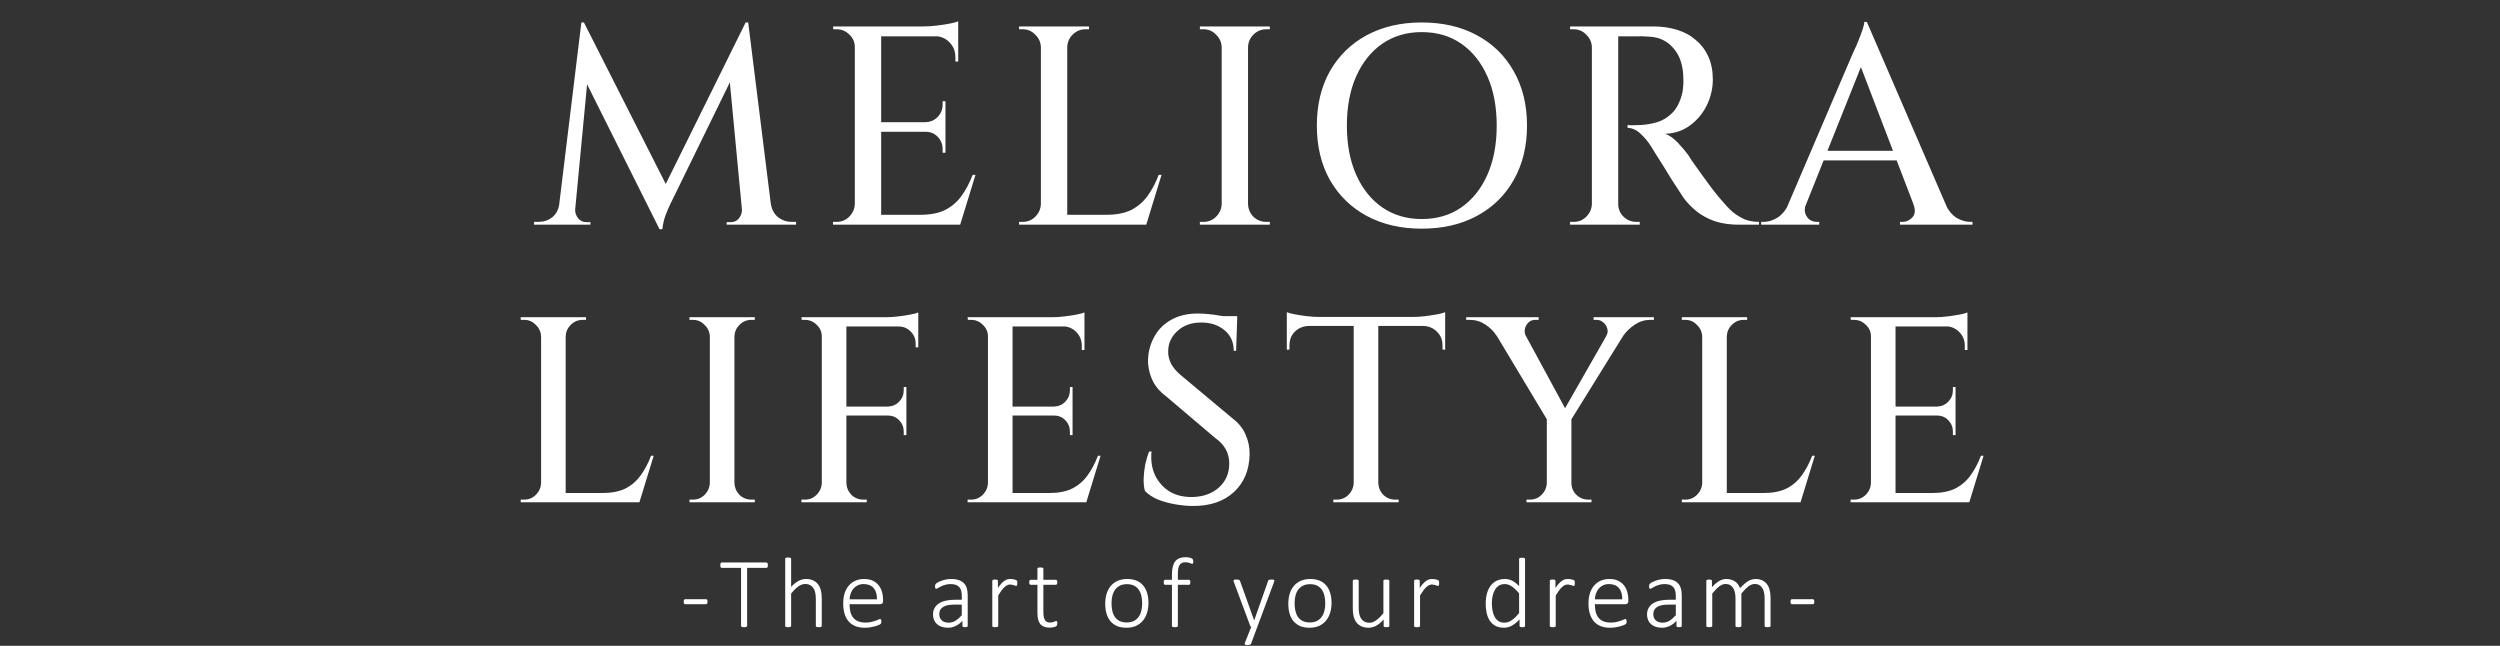 <svg width="1324" height="342" viewBox="0 0 1324 342" fill="none" xmlns="http://www.w3.org/2000/svg">
<rect x="0" y="0" width="1324" height="342" fill="#333333" stroke="none"/>
<path d="M394.894 11.9L396.094 24.05L356.194 105.65C356.194 105.65 355.744 106.55 354.844 108.35C354.044 110.05 353.194 112.1 352.294 114.5C351.494 116.9 350.994 119.2 350.794 121.4H349.294L345.994 110.75L394.894 11.9ZM299.494 108.05V119H282.844V117.5C282.944 117.5 283.344 117.5 284.044 117.5C284.844 117.5 285.244 117.5 285.244 117.5C287.944 117.5 290.344 116.7 292.444 115.1C294.544 113.4 295.794 111.05 296.194 108.05H299.494ZM304.594 110.45C304.594 110.55 304.594 110.65 304.594 110.75C304.594 110.85 304.594 111 304.594 111.2C304.594 112.8 305.144 114.3 306.244 115.7C307.444 117 308.844 117.65 310.444 117.65H312.694V119H303.544V110.45H304.594ZM307.894 11.9H309.244L312.994 22.85L303.844 119H294.844L307.894 11.9ZM309.244 11.9L354.394 101L349.294 121.4L306.094 35L309.244 11.9ZM396.244 11.9L409.594 119H393.694L385.744 35.45L394.894 11.9H396.244ZM405.094 108.05H408.244C408.744 111.05 410.044 113.4 412.144 115.1C414.244 116.7 416.594 117.5 419.194 117.5C419.194 117.5 419.594 117.5 420.394 117.5C421.194 117.5 421.594 117.5 421.594 117.5V119H405.094V108.05ZM392.944 110.45H393.994V119H384.844V117.65H387.094C388.794 117.65 390.194 117 391.294 115.7C392.394 114.3 392.944 112.8 392.944 111.2C392.944 111 392.944 110.85 392.944 110.75C392.944 110.65 392.944 110.55 392.944 110.45ZM466.665 14V119H452.715V14H466.665ZM506.865 113.75L508.065 119H466.215V113.75H506.865ZM500.715 64.7V69.8H466.215V64.7H500.715ZM507.465 14V19.25H466.215V14H507.465ZM516.615 92.6L508.515 119H482.115L487.515 113.75C492.715 113.75 497.065 112.9 500.565 111.2C504.065 109.4 506.965 106.9 509.265 103.7C511.565 100.5 513.515 96.8 515.115 92.6H516.615ZM500.715 69.5V80.9H499.215V78.95C499.215 76.45 498.365 74.3 496.665 72.5C494.965 70.7 492.815 69.8 490.215 69.8V69.5H500.715ZM500.715 53.6V65H490.215V64.7C492.815 64.6 494.965 63.65 496.665 61.85C498.365 60.05 499.215 57.9 499.215 55.4V53.6H500.715ZM507.465 18.8V32.6H505.965V30.2C505.965 27.1 504.915 24.5 502.815 22.4C500.815 20.3 498.215 19.2 495.015 19.1V18.8H507.465ZM507.465 11.3V15.65L489.165 14C491.365 14 493.665 13.85 496.065 13.55C498.565 13.25 500.865 12.9 502.965 12.5C505.065 12.1 506.565 11.7 507.465 11.3ZM453.165 108.05V119H441.165V117.5C441.165 117.5 441.465 117.5 442.065 117.5C442.765 117.5 443.115 117.5 443.115 117.5C445.715 117.5 447.915 116.6 449.715 114.8C451.615 112.9 452.615 110.65 452.715 108.05H453.165ZM453.165 24.95H452.715C452.715 22.35 451.765 20.15 449.865 18.35C447.965 16.45 445.715 15.5 443.115 15.5C443.115 15.5 442.815 15.5 442.215 15.5C441.615 15.5 441.315 15.5 441.315 15.5L441.165 14H453.165V24.95ZM565.203 14V119H551.253V14H565.203ZM605.403 113.75L606.603 119H564.753V113.75H605.403ZM615.153 92.6L607.053 119H580.653L586.053 113.75C591.253 113.75 595.603 112.9 599.103 111.2C602.603 109.4 605.503 106.9 607.803 103.7C610.103 100.5 612.053 96.8 613.653 92.6H615.153ZM551.703 108.05V119H539.703V117.5C539.703 117.5 540.003 117.5 540.603 117.5C541.303 117.5 541.653 117.5 541.653 117.5C544.253 117.5 546.453 116.6 548.253 114.8C550.153 112.9 551.153 110.65 551.253 108.05H551.703ZM551.703 24.95H551.253C551.153 22.35 550.153 20.15 548.253 18.35C546.453 16.45 544.253 15.5 541.653 15.5C541.653 15.5 541.303 15.5 540.603 15.5C540.003 15.5 539.703 15.5 539.703 15.5V14H551.703V24.95ZM564.753 24.95V14H576.753V15.5C576.653 15.5 576.303 15.5 575.703 15.5C575.103 15.5 574.803 15.5 574.803 15.5C572.203 15.5 569.953 16.45 568.053 18.35C566.253 20.15 565.303 22.35 565.203 24.95H564.753ZM660.956 14V119H647.006V14H660.956ZM647.456 108.05V119H635.456V117.5C635.456 117.5 635.756 117.5 636.356 117.5C637.056 117.5 637.406 117.5 637.406 117.5C640.006 117.5 642.206 116.6 644.006 114.8C645.906 112.9 646.906 110.65 647.006 108.05H647.456ZM647.456 24.95H647.006C646.906 22.35 645.906 20.15 644.006 18.35C642.206 16.45 640.006 15.5 637.406 15.5C637.406 15.5 637.056 15.5 636.356 15.5C635.756 15.5 635.456 15.5 635.456 15.5V14H647.456V24.95ZM660.506 108.05H660.956C661.056 110.65 662.006 112.9 663.806 114.8C665.706 116.6 667.956 117.5 670.556 117.5C670.556 117.5 670.856 117.5 671.456 117.5C672.056 117.5 672.406 117.5 672.506 117.5V119H660.506V108.05ZM660.506 24.95V14H672.506V15.5C672.406 15.5 672.056 15.5 671.456 15.5C670.856 15.5 670.556 15.5 670.556 15.5C667.956 15.5 665.706 16.45 663.806 18.35C662.006 20.15 661.056 22.35 660.956 24.95H660.506ZM752.904 11.9C764.104 11.9 773.854 14.15 782.154 18.65C790.554 23.15 797.054 29.5 801.654 37.7C806.354 45.9 808.704 55.5 808.704 66.5C808.704 77.5 806.354 87.1 801.654 95.3C797.054 103.5 790.554 109.85 782.154 114.35C773.854 118.85 764.104 121.1 752.904 121.1C741.904 121.1 732.204 118.85 723.804 114.35C715.504 109.85 709.004 103.5 704.304 95.3C699.704 87.1 697.404 77.5 697.404 66.5C697.404 55.5 699.704 45.9 704.304 37.7C709.004 29.5 715.504 23.15 723.804 18.65C732.204 14.15 741.904 11.9 752.904 11.9ZM752.904 116C761.004 116 768.004 113.95 773.904 109.85C779.804 105.75 784.404 100 787.704 92.6C791.004 85.2 792.654 76.5 792.654 66.5C792.654 56.5 791.004 47.8 787.704 40.4C784.404 33 779.804 27.25 773.904 23.15C768.004 19.05 761.004 17 752.904 17C745.004 17 738.054 19.05 732.054 23.15C726.154 27.25 721.554 33 718.254 40.4C714.954 47.8 713.304 56.5 713.304 66.5C713.304 76.5 714.954 85.2 718.254 92.6C721.554 100 726.154 105.75 732.054 109.85C738.054 113.95 745.004 116 752.904 116ZM855.059 14H875.609C880.109 14 884.309 14.6 888.209 15.8C892.109 17 895.409 18.8 898.109 21.2C900.909 23.5 903.109 26.4 904.709 29.9C906.309 33.4 907.109 37.5 907.109 42.2C907.109 46.8 906.059 51.3 903.959 55.7C901.859 60 898.909 63.55 895.109 66.35C891.409 69.15 887.009 70.65 881.909 70.85C884.109 71.65 886.309 73.2 888.509 75.5C890.709 77.8 892.609 80.05 894.209 82.25C894.209 82.35 894.809 83.3 896.009 85.1C897.309 86.9 898.909 89.15 900.809 91.85C902.709 94.45 904.609 97.05 906.509 99.65C908.509 102.25 910.259 104.4 911.759 106.1C913.759 108.5 915.709 110.55 917.609 112.25C919.609 113.85 921.709 115.15 923.909 116.15C926.209 117.05 928.759 117.5 931.559 117.5V119H921.059C916.259 119 912.009 118.4 908.309 117.2C904.609 115.9 901.409 114.2 898.709 112.1C896.009 109.9 893.709 107.55 891.809 105.05C891.409 104.35 890.559 103.05 889.259 101.15C888.059 99.25 886.659 97.1 885.059 94.7C883.559 92.2 882.059 89.75 880.559 87.35C879.059 84.95 877.759 82.9 876.659 81.2C875.559 79.4 874.859 78.25 874.559 77.75C872.859 75.05 870.959 72.75 868.859 70.85C866.759 68.85 864.459 67.8 861.959 67.7V66.2C862.059 66.2 862.759 66.25 864.059 66.35C865.459 66.35 867.059 66.3 868.859 66.2C871.459 66.1 874.209 65.65 877.109 64.85C880.109 64.05 882.809 62.5 885.209 60.2C887.709 57.9 889.559 54.5 890.759 50C891.059 49 891.259 47.75 891.359 46.25C891.559 44.75 891.609 43.2 891.509 41.6C891.409 34.7 889.659 29.35 886.259 25.55C882.959 21.65 878.609 19.6 873.209 19.4C870.909 19.2 868.509 19.15 866.009 19.25C863.509 19.25 861.359 19.25 859.559 19.25C857.759 19.25 856.759 19.25 856.559 19.25C856.559 19.15 856.409 18.7 856.109 17.9C855.909 17 855.659 16.15 855.359 15.35C855.159 14.45 855.059 14 855.059 14ZM857.009 14V119H843.059V14H857.009ZM843.509 108.05V119H831.509V117.5C831.509 117.5 831.809 117.5 832.409 117.5C833.109 117.5 833.459 117.5 833.459 117.5C836.059 117.5 838.259 116.6 840.059 114.8C841.959 112.9 842.959 110.65 843.059 108.05H843.509ZM843.509 24.95H843.059C842.959 22.35 841.959 20.15 840.059 18.35C838.259 16.45 836.059 15.5 833.459 15.5C833.459 15.5 833.109 15.5 832.409 15.5C831.809 15.5 831.509 15.5 831.509 15.5V14H843.509V24.95ZM856.559 108.05H857.009C857.009 110.65 857.959 112.9 859.859 114.8C861.759 116.6 864.009 117.5 866.609 117.5C866.709 117.5 867.009 117.5 867.509 117.5C868.109 117.5 868.409 117.5 868.409 117.5V119H856.559V108.05ZM988.676 11.6L1034.73 118.1H1017.18L983.726 30.8L988.676 11.6ZM956.426 108.05C955.726 110.05 955.626 111.75 956.126 113.15C956.626 114.55 957.426 115.65 958.526 116.45C959.726 117.15 960.926 117.5 962.126 117.5H963.476V119H932.726V117.5C932.726 117.5 932.976 117.5 933.476 117.5C933.876 117.5 934.076 117.5 934.076 117.5C936.376 117.5 938.726 116.8 941.126 115.4C943.626 113.9 945.676 111.45 947.276 108.05H956.426ZM988.676 11.6L989.876 24.65L952.376 118.55H942.626L981.176 28.4C981.276 28.2 981.626 27.45 982.226 26.15C982.926 24.75 983.626 23.1 984.326 21.2C985.126 19.3 985.826 17.45 986.426 15.65C987.026 13.85 987.326 12.5 987.326 11.6H988.676ZM1008.03 79.85V84.95H962.126V79.85H1008.03ZM1013.28 108.05H1030.23C1031.83 111.45 1033.83 113.9 1036.23 115.4C1038.73 116.8 1041.13 117.5 1043.43 117.5C1043.43 117.5 1043.63 117.5 1044.03 117.5C1044.43 117.5 1044.63 117.5 1044.63 117.5V119H1006.23V117.5H1007.58C1009.58 117.5 1011.33 116.7 1012.83 115.1C1014.33 113.4 1014.48 111.05 1013.28 108.05ZM299.58 168V266H286.56V168H299.58ZM337.1 261.1L338.22 266H299.16V261.1H337.1ZM346.2 241.36L338.64 266H314L319.04 261.1C323.893 261.1 327.953 260.307 331.22 258.72C334.487 257.04 337.193 254.707 339.34 251.72C341.487 248.733 343.307 245.28 344.8 241.36H346.2ZM286.98 255.78V266H275.78V264.6C275.78 264.6 276.06 264.6 276.62 264.6C277.273 264.6 277.6 264.6 277.6 264.6C280.027 264.6 282.08 263.76 283.76 262.08C285.533 260.307 286.467 258.207 286.56 255.78H286.98ZM286.98 178.22H286.56C286.467 175.793 285.533 173.74 283.76 172.06C282.08 170.287 280.027 169.4 277.6 169.4C277.6 169.4 277.273 169.4 276.62 169.4C276.06 169.4 275.78 169.4 275.78 169.4V168H286.98V178.22ZM299.16 178.22V168H310.36V169.4C310.267 169.4 309.94 169.4 309.38 169.4C308.82 169.4 308.54 169.4 308.54 169.4C306.113 169.4 304.013 170.287 302.24 172.06C300.56 173.74 299.673 175.793 299.58 178.22H299.16ZM388.95 168V266H375.93V168H388.95ZM376.35 255.78V266H365.15V264.6C365.15 264.6 365.43 264.6 365.99 264.6C366.644 264.6 366.97 264.6 366.97 264.6C369.397 264.6 371.45 263.76 373.13 262.08C374.904 260.307 375.837 258.207 375.93 255.78H376.35ZM376.35 178.22H375.93C375.837 175.793 374.904 173.74 373.13 172.06C371.45 170.287 369.397 169.4 366.97 169.4C366.97 169.4 366.644 169.4 365.99 169.4C365.43 169.4 365.15 169.4 365.15 169.4V168H376.35V178.22ZM388.53 255.78H388.95C389.044 258.207 389.93 260.307 391.61 262.08C393.384 263.76 395.484 264.6 397.91 264.6C397.91 264.6 398.19 264.6 398.75 264.6C399.31 264.6 399.637 264.6 399.73 264.6V266H388.53V255.78ZM388.53 178.22V168H399.73V169.4C399.637 169.4 399.31 169.4 398.75 169.4C398.19 169.4 397.91 169.4 397.91 169.4C395.484 169.4 393.384 170.287 391.61 172.06C389.93 173.74 389.044 175.793 388.95 178.22H388.53ZM448.242 168V266H435.222V168H448.242ZM480.022 215.32V220.08H447.822V215.32H480.022ZM486.322 168V172.9H447.822V168H486.322ZM480.022 219.8V230.44H478.622V228.62C478.622 226.287 477.829 224.28 476.242 222.6C474.656 220.92 472.649 220.08 470.222 220.08V219.8H480.022ZM480.022 204.96V215.6H470.222V215.32C472.649 215.227 474.656 214.34 476.242 212.66C477.829 210.98 478.622 208.973 478.622 206.64V204.96H480.022ZM486.322 172.48V183.96H484.922V182C484.922 179.387 484.036 177.24 482.262 175.56C480.582 173.787 478.436 172.9 475.822 172.9V172.48H486.322ZM486.322 165.48V169.54L469.242 168C471.296 168 473.442 167.86 475.682 167.58C478.016 167.3 480.162 166.973 482.122 166.6C484.082 166.227 485.482 165.853 486.322 165.48ZM435.642 255.78V266H424.442V264.6C424.442 264.6 424.722 264.6 425.282 264.6C425.936 264.6 426.262 264.6 426.262 264.6C428.689 264.6 430.742 263.76 432.422 262.08C434.196 260.307 435.129 258.207 435.222 255.78H435.642ZM435.642 178.22H435.222C435.222 175.793 434.336 173.74 432.562 172.06C430.789 170.287 428.689 169.4 426.262 169.4C426.262 169.4 425.982 169.4 425.422 169.4C424.862 169.4 424.582 169.4 424.582 169.4L424.442 168H435.642V178.22ZM447.822 255.78H448.242C448.336 258.207 449.222 260.307 450.902 262.08C452.676 263.76 454.776 264.6 457.202 264.6C457.202 264.6 457.482 264.6 458.042 264.6C458.602 264.6 458.929 264.6 459.022 264.6V266H447.822V255.78ZM536.246 168V266H523.226V168H536.246ZM573.766 261.1L574.886 266H535.826V261.1H573.766ZM568.026 215.32V220.08H535.826V215.32H568.026ZM574.326 168V172.9H535.826V168H574.326ZM582.866 241.36L575.306 266H550.666L555.706 261.1C560.559 261.1 564.619 260.307 567.886 258.72C571.152 257.04 573.859 254.707 576.006 251.72C578.152 248.733 579.972 245.28 581.466 241.36H582.866ZM568.026 219.8V230.44H566.626V228.62C566.626 226.287 565.832 224.28 564.246 222.6C562.659 220.92 560.652 220.08 558.226 220.08V219.8H568.026ZM568.026 204.96V215.6H558.226V215.32C560.652 215.227 562.659 214.34 564.246 212.66C565.832 210.98 566.626 208.973 566.626 206.64V204.96H568.026ZM574.326 172.48V185.36H572.926V183.12C572.926 180.227 571.946 177.8 569.986 175.84C568.119 173.88 565.692 172.853 562.706 172.76V172.48H574.326ZM574.326 165.48V169.54L557.246 168C559.299 168 561.446 167.86 563.686 167.58C566.019 167.3 568.166 166.973 570.126 166.6C572.086 166.227 573.486 165.853 574.326 165.48ZM523.646 255.78V266H512.446V264.6C512.446 264.6 512.726 264.6 513.286 264.6C513.939 264.6 514.266 264.6 514.266 264.6C516.692 264.6 518.746 263.76 520.426 262.08C522.199 260.307 523.132 258.207 523.226 255.78H523.646ZM523.646 178.22H523.226C523.226 175.793 522.339 173.74 520.566 172.06C518.792 170.287 516.692 169.4 514.266 169.4C514.266 169.4 513.986 169.4 513.426 169.4C512.866 169.4 512.586 169.4 512.586 169.4L512.446 168H523.646V178.22ZM634.347 166.04C635.934 166.04 637.754 166.133 639.807 166.32C641.861 166.507 643.914 166.787 645.967 167.16C648.114 167.44 649.981 167.767 651.567 168.14C653.247 168.42 654.461 168.747 655.207 169.12L654.647 185.78H653.387C653.387 181.207 651.754 177.567 648.487 174.86C645.221 172.153 641.114 170.8 636.167 170.8C630.941 170.8 626.694 172.34 623.427 175.42C620.254 178.407 618.667 181.953 618.667 186.06C618.574 188.113 619.087 190.307 620.207 192.64C621.421 194.88 623.241 196.98 625.667 198.94L652.967 221.76C656.234 224.28 658.521 227.22 659.827 230.58C661.227 233.847 661.881 237.253 661.787 240.8C661.601 249.013 658.847 255.593 653.527 260.54C648.207 265.487 641.021 267.96 631.967 267.96C629.074 267.96 625.947 267.68 622.587 267.12C619.321 266.56 616.241 265.72 613.347 264.6C610.454 263.387 608.121 261.847 606.347 259.98C605.881 258.3 605.647 256.247 605.647 253.82C605.741 251.3 606.021 248.733 606.487 246.12C607.047 243.507 607.747 241.173 608.587 239.12H609.847C609.381 243.88 610.034 248.127 611.807 251.86C613.674 255.593 616.334 258.487 619.787 260.54C623.334 262.5 627.394 263.387 631.967 263.2C637.474 263.013 642.001 261.333 645.547 258.16C649.187 254.893 651.007 250.647 651.007 245.42C651.007 242.713 650.401 240.24 649.187 238C647.974 235.76 646.107 233.753 643.587 231.98L617.547 209.86C614.001 207.247 611.481 204.167 609.987 200.62C608.494 197.073 607.841 193.527 608.027 189.98C608.214 185.78 609.334 181.86 611.387 178.22C613.441 174.487 616.381 171.547 620.207 169.4C624.127 167.16 628.841 166.04 634.347 166.04ZM655.207 167.44V170.38H642.607V167.44H655.207ZM729.938 168.42V266H716.918V168.42H729.938ZM765.358 167.86V172.62H681.498V167.86H765.358ZM765.358 172.2V185.22L763.958 185.08V182.98C763.958 179.993 762.978 177.567 761.018 175.7C759.151 173.74 756.724 172.713 753.738 172.62V172.2H765.358ZM765.358 165.34V169.4L748.278 167.86C750.331 167.86 752.478 167.72 754.718 167.44C757.051 167.16 759.198 166.833 761.158 166.46C763.118 166.087 764.518 165.713 765.358 165.34ZM717.338 255.78V266H706.138V264.6C706.138 264.6 706.418 264.6 706.978 264.6C707.631 264.6 707.958 264.6 707.958 264.6C710.384 264.6 712.438 263.76 714.118 262.08C715.891 260.307 716.824 258.207 716.918 255.78H717.338ZM729.518 255.78H729.938C730.031 258.207 730.918 260.307 732.598 262.08C734.371 263.76 736.471 264.6 738.898 264.6C738.898 264.6 739.178 264.6 739.738 264.6C740.391 264.6 740.718 264.6 740.718 264.6V266H729.518V255.78ZM693.118 172.2V172.62C690.131 172.713 687.658 173.74 685.698 175.7C683.831 177.567 682.898 179.993 682.898 182.98V185.08L681.498 185.22V172.2H693.118ZM681.498 165.34C682.431 165.713 683.831 166.087 685.698 166.46C687.658 166.833 689.804 167.16 692.138 167.44C694.471 167.72 696.618 167.86 698.578 167.86L681.498 169.4V165.34ZM802.815 168.14L830.675 219.52L820.035 223.44L786.855 168.14H802.815ZM832.215 220.92V266H819.195V220.92H832.215ZM856.295 168.14H865.675L831.095 223.86L825.355 222.32L856.295 168.14ZM850.555 178.08C851.395 176.773 851.629 175.467 851.255 174.16C850.882 172.76 850.182 171.64 849.155 170.8C848.129 169.867 846.962 169.4 845.655 169.4C845.655 169.4 845.375 169.4 844.815 169.4C844.255 169.4 843.975 169.4 843.975 169.4V168H875.895V169.4H873.935C871.042 169.4 868.335 170.24 865.815 171.92C863.295 173.6 861.289 175.513 859.795 177.66L850.555 178.08ZM808.135 178.08L792.455 177.66C791.149 175.513 789.235 173.6 786.715 171.92C784.195 170.24 781.442 169.4 778.455 169.4H776.495V168H814.855V169.4C814.855 169.4 814.529 169.4 813.875 169.4C813.315 169.4 813.035 169.4 813.035 169.4C810.982 169.4 809.395 170.38 808.275 172.34C807.249 174.207 807.202 176.12 808.135 178.08ZM819.475 255.78V266H808.415V264.6C808.415 264.6 808.695 264.6 809.255 264.6C809.815 264.6 810.142 264.6 810.235 264.6C812.662 264.6 814.715 263.76 816.395 262.08C818.169 260.307 819.102 258.207 819.195 255.78H819.475ZM831.795 255.78H832.215C832.215 258.207 833.102 260.307 834.875 262.08C836.649 263.76 838.749 264.6 841.175 264.6C841.175 264.6 841.455 264.6 842.015 264.6C842.575 264.6 842.855 264.6 842.855 264.6V266H831.795V255.78ZM914.508 168V266H901.488V168H914.508ZM952.028 261.1L953.148 266H914.088V261.1H952.028ZM961.128 241.36L953.568 266H928.928L933.968 261.1C938.821 261.1 942.881 260.307 946.148 258.72C949.415 257.04 952.121 254.707 954.268 251.72C956.415 248.733 958.235 245.28 959.728 241.36H961.128ZM901.908 255.78V266H890.708V264.6C890.708 264.6 890.988 264.6 891.548 264.6C892.201 264.6 892.528 264.6 892.528 264.6C894.955 264.6 897.008 263.76 898.688 262.08C900.461 260.307 901.395 258.207 901.488 255.78H901.908ZM901.908 178.22H901.488C901.395 175.793 900.461 173.74 898.688 172.06C897.008 170.287 894.955 169.4 892.528 169.4C892.528 169.4 892.201 169.4 891.548 169.4C890.988 169.4 890.708 169.4 890.708 169.4V168H901.908V178.22ZM914.088 178.22V168H925.288V169.4C925.195 169.4 924.868 169.4 924.308 169.4C923.748 169.4 923.468 169.4 923.468 169.4C921.041 169.4 918.941 170.287 917.168 172.06C915.488 173.74 914.601 175.793 914.508 178.22H914.088ZM1003.88 168V266H990.858V168H1003.88ZM1041.4 261.1L1042.52 266H1003.46V261.1H1041.4ZM1035.66 215.32V220.08H1003.46V215.32H1035.66ZM1041.96 168V172.9H1003.46V168H1041.96ZM1050.5 241.36L1042.94 266H1018.3L1023.34 261.1C1028.19 261.1 1032.25 260.307 1035.52 258.72C1038.79 257.04 1041.49 254.707 1043.64 251.72C1045.79 248.733 1047.61 245.28 1049.1 241.36H1050.5ZM1035.66 219.8V230.44H1034.26V228.62C1034.26 226.287 1033.47 224.28 1031.88 222.6C1030.29 220.92 1028.29 220.08 1025.86 220.08V219.8H1035.66ZM1035.66 204.96V215.6H1025.86V215.32C1028.29 215.227 1030.29 214.34 1031.88 212.66C1033.47 210.98 1034.26 208.973 1034.26 206.64V204.96H1035.66ZM1041.96 172.48V185.36H1040.56V183.12C1040.56 180.227 1039.58 177.8 1037.62 175.84C1035.75 173.88 1033.33 172.853 1030.34 172.76V172.48H1041.96ZM1041.96 165.48V169.54L1024.88 168C1026.93 168 1029.08 167.86 1031.32 167.58C1033.65 167.3 1035.8 166.973 1037.76 166.6C1039.72 166.227 1041.12 165.853 1041.96 165.48ZM991.278 255.78V266H980.078V264.6C980.078 264.6 980.358 264.6 980.918 264.6C981.572 264.6 981.898 264.6 981.898 264.6C984.325 264.6 986.378 263.76 988.058 262.08C989.832 260.307 990.765 258.207 990.858 255.78H991.278ZM991.278 178.22H990.858C990.858 175.793 989.972 173.74 988.198 172.06C986.425 170.287 984.325 169.4 981.898 169.4C981.898 169.4 981.618 169.4 981.058 169.4C980.498 169.4 980.218 169.4 980.218 169.4L980.078 168H991.278V178.22Z" fill="white"/>
<path d="M374.698 318.658C374.698 319.168 374.627 319.52 374.487 319.713C374.346 319.889 374.162 319.977 373.933 319.977H362.885C362.657 319.977 362.463 319.88 362.305 319.687C362.165 319.493 362.094 319.15 362.094 318.658C362.094 318.166 362.165 317.823 362.305 317.63C362.463 317.437 362.657 317.34 362.885 317.34H373.933C374.039 317.34 374.135 317.366 374.223 317.419C374.329 317.454 374.417 317.524 374.487 317.63C374.557 317.735 374.61 317.876 374.645 318.052C374.68 318.21 374.698 318.412 374.698 318.658ZM406.677 299.357C406.677 299.586 406.659 299.788 406.624 299.964C406.589 300.14 406.536 300.289 406.466 300.412C406.396 300.518 406.308 300.605 406.202 300.676C406.097 300.729 405.983 300.755 405.86 300.755H395.682V331.473C395.682 331.578 395.655 331.675 395.603 331.763C395.55 331.851 395.462 331.921 395.339 331.974C395.216 332.026 395.049 332.07 394.838 332.105C394.627 332.141 394.372 332.158 394.073 332.158C393.775 332.158 393.52 332.141 393.309 332.105C393.098 332.07 392.931 332.026 392.808 331.974C392.685 331.921 392.597 331.851 392.544 331.763C392.491 331.675 392.465 331.578 392.465 331.473V300.755H382.287C382.147 300.755 382.024 300.729 381.918 300.676C381.83 300.605 381.751 300.518 381.681 300.412C381.611 300.289 381.558 300.14 381.523 299.964C381.488 299.788 381.47 299.586 381.47 299.357C381.47 299.111 381.488 298.9 381.523 298.725C381.558 298.531 381.611 298.373 381.681 298.25C381.751 298.127 381.83 298.039 381.918 297.986C382.024 297.916 382.147 297.881 382.287 297.881H405.86C405.983 297.881 406.097 297.916 406.202 297.986C406.308 298.039 406.396 298.127 406.466 298.25C406.536 298.373 406.589 298.531 406.624 298.725C406.659 298.9 406.677 299.111 406.677 299.357ZM435.202 331.473C435.202 331.578 435.176 331.675 435.123 331.763C435.07 331.851 434.982 331.921 434.859 331.974C434.754 332.026 434.596 332.07 434.385 332.105C434.191 332.141 433.945 332.158 433.646 332.158C433.33 332.158 433.066 332.141 432.855 332.105C432.662 332.07 432.504 332.026 432.381 331.974C432.275 331.921 432.196 331.851 432.143 331.763C432.091 331.675 432.064 331.578 432.064 331.473V317.313C432.064 315.837 431.95 314.642 431.722 313.728C431.493 312.796 431.15 312.005 430.693 311.354C430.236 310.687 429.647 310.177 428.927 309.825C428.224 309.456 427.397 309.271 426.448 309.271C425.235 309.271 424.022 309.702 422.809 310.563C421.597 311.425 420.322 312.69 418.986 314.36V331.473C418.986 331.578 418.96 331.675 418.907 331.763C418.854 331.851 418.766 331.921 418.643 331.974C418.538 332.026 418.38 332.07 418.169 332.105C417.975 332.141 417.721 332.158 417.404 332.158C417.105 332.158 416.85 332.141 416.64 332.105C416.446 332.07 416.288 332.026 416.165 331.974C416.042 331.921 415.954 331.851 415.901 331.763C415.866 331.675 415.849 331.578 415.849 331.473V295.93C415.849 295.824 415.866 295.728 415.901 295.64C415.954 295.552 416.042 295.481 416.165 295.429C416.288 295.358 416.446 295.314 416.64 295.297C416.85 295.262 417.105 295.244 417.404 295.244C417.721 295.244 417.975 295.262 418.169 295.297C418.38 295.314 418.538 295.358 418.643 295.429C418.766 295.481 418.854 295.552 418.907 295.64C418.96 295.728 418.986 295.824 418.986 295.93V310.827C420.287 309.386 421.588 308.331 422.889 307.663C424.189 306.978 425.49 306.635 426.791 306.635C428.355 306.635 429.674 306.898 430.746 307.426C431.818 307.953 432.68 308.665 433.33 309.562C433.998 310.458 434.473 311.504 434.754 312.699C435.053 313.895 435.202 315.336 435.202 317.023V331.473ZM467.682 318.315C467.682 318.948 467.515 319.388 467.181 319.634C466.847 319.862 466.522 319.977 466.206 319.977H449.937C449.937 321.453 450.078 322.789 450.359 323.984C450.658 325.18 451.141 326.208 451.809 327.069C452.477 327.913 453.347 328.563 454.42 329.021C455.492 329.478 456.81 329.706 458.375 329.706C459.482 329.706 460.475 329.609 461.354 329.416C462.233 329.223 462.989 329.012 463.622 328.783C464.272 328.537 464.799 328.317 465.204 328.124C465.626 327.931 465.924 327.834 466.1 327.834C466.206 327.834 466.302 327.86 466.39 327.913C466.478 327.966 466.548 328.054 466.601 328.177C466.654 328.282 466.689 328.423 466.707 328.599C466.742 328.774 466.759 328.994 466.759 329.258C466.759 329.381 466.751 329.504 466.733 329.627C466.715 329.732 466.689 329.838 466.654 329.943C466.636 330.031 466.601 330.119 466.548 330.207C466.496 330.295 466.425 330.383 466.337 330.471C466.25 330.559 465.977 330.717 465.52 330.945C465.063 331.156 464.465 331.376 463.727 331.604C462.989 331.815 462.128 332.009 461.143 332.185C460.176 332.36 459.13 332.448 458.005 332.448C456.16 332.448 454.525 332.176 453.101 331.631C451.677 331.068 450.482 330.251 449.515 329.179C448.548 328.089 447.81 326.744 447.3 325.145C446.808 323.545 446.562 321.69 446.562 319.581C446.562 317.56 446.817 315.749 447.327 314.149C447.854 312.55 448.601 311.196 449.568 310.089C450.535 308.964 451.695 308.111 453.048 307.531C454.42 306.934 455.94 306.635 457.61 306.635C459.403 306.635 460.932 306.934 462.198 307.531C463.463 308.129 464.501 308.938 465.309 309.957C466.135 310.959 466.733 312.128 467.102 313.464C467.489 314.8 467.682 316.206 467.682 317.683V318.315ZM464.439 317.393C464.492 314.861 463.912 312.884 462.699 311.46C461.486 310.036 459.719 309.324 457.399 309.324C456.204 309.324 455.149 309.553 454.235 310.01C453.338 310.449 452.574 311.038 451.941 311.776C451.326 312.515 450.851 313.376 450.517 314.36C450.183 315.327 449.99 316.338 449.937 317.393H464.439ZM512.498 331.473C512.498 331.648 512.436 331.789 512.313 331.895C512.208 331.982 512.059 332.044 511.865 332.079C511.689 332.132 511.443 332.158 511.127 332.158C510.828 332.158 510.573 332.132 510.362 332.079C510.151 332.044 509.984 331.982 509.861 331.895C509.756 331.789 509.703 331.648 509.703 331.473V328.81C508.631 329.97 507.444 330.866 506.143 331.499C504.86 332.132 503.524 332.448 502.136 332.448C500.888 332.448 499.763 332.29 498.761 331.974C497.776 331.64 496.941 331.174 496.256 330.576C495.57 329.961 495.043 329.223 494.674 328.361C494.305 327.5 494.12 326.533 494.12 325.461C494.12 324.143 494.393 323 494.937 322.033C495.482 321.049 496.256 320.231 497.258 319.581C498.26 318.931 499.464 318.447 500.87 318.131C502.276 317.797 503.841 317.63 505.563 317.63H509.36V315.573C509.36 314.554 509.255 313.657 509.044 312.884C508.833 312.093 508.49 311.434 508.016 310.906C507.541 310.379 506.926 309.983 506.17 309.72C505.414 309.456 504.491 309.324 503.401 309.324C502.347 309.324 501.397 309.456 500.554 309.72C499.71 309.966 498.972 310.247 498.339 310.563C497.706 310.88 497.179 311.17 496.757 311.434C496.352 311.68 496.062 311.803 495.887 311.803C495.781 311.803 495.685 311.785 495.597 311.75C495.509 311.715 495.43 311.653 495.359 311.565C495.307 311.46 495.263 311.337 495.227 311.196C495.21 311.038 495.201 310.854 495.201 310.643C495.201 310.273 495.227 309.983 495.28 309.772C495.333 309.544 495.465 309.324 495.676 309.113C495.904 308.885 496.3 308.621 496.862 308.322C497.425 308.023 498.066 307.751 498.787 307.505C499.525 307.241 500.316 307.03 501.16 306.872C502.004 306.714 502.848 306.635 503.691 306.635C505.326 306.635 506.706 306.837 507.831 307.241C508.956 307.628 509.861 308.19 510.547 308.929C511.25 309.667 511.751 310.581 512.05 311.671C512.349 312.743 512.498 313.965 512.498 315.336V331.473ZM509.36 320.214H505.01C503.744 320.214 502.637 320.328 501.687 320.557C500.738 320.785 499.947 321.119 499.314 321.559C498.682 321.998 498.207 322.525 497.891 323.141C497.592 323.756 497.442 324.459 497.442 325.25C497.442 326.621 497.873 327.72 498.734 328.546C499.613 329.354 500.844 329.759 502.426 329.759C503.674 329.759 504.834 329.442 505.906 328.81C506.996 328.159 508.147 327.166 509.36 325.83V320.214ZM538.755 308.823C538.755 309.087 538.747 309.315 538.729 309.509C538.712 309.685 538.676 309.834 538.624 309.957C538.588 310.062 538.536 310.15 538.465 310.221C538.413 310.273 538.334 310.3 538.228 310.3C538.07 310.3 537.885 310.265 537.674 310.194C537.463 310.106 537.217 310.019 536.936 309.931C536.655 309.843 536.347 309.764 536.013 309.693C535.679 309.605 535.31 309.562 534.906 309.562C534.431 309.562 533.965 309.667 533.508 309.878C533.051 310.071 532.568 310.396 532.058 310.854C531.566 311.293 531.039 311.882 530.476 312.62C529.931 313.358 529.325 314.264 528.657 315.336V331.473C528.657 331.578 528.63 331.675 528.578 331.763C528.525 331.851 528.437 331.921 528.314 331.974C528.209 332.026 528.05 332.07 527.839 332.105C527.646 332.141 527.391 332.158 527.075 332.158C526.776 332.158 526.521 332.141 526.31 332.105C526.117 332.07 525.959 332.026 525.836 331.974C525.713 331.921 525.625 331.851 525.572 331.763C525.537 331.675 525.519 331.578 525.519 331.473V307.61C525.519 307.505 525.537 307.408 525.572 307.32C525.625 307.232 525.713 307.162 525.836 307.109C525.959 307.039 526.108 306.995 526.284 306.978C526.477 306.942 526.723 306.925 527.022 306.925C527.321 306.925 527.567 306.942 527.76 306.978C527.954 306.995 528.103 307.039 528.209 307.109C528.314 307.162 528.384 307.232 528.42 307.32C528.472 307.408 528.499 307.505 528.499 307.61V311.381C529.184 310.379 529.817 309.57 530.397 308.955C530.977 308.34 531.531 307.865 532.058 307.531C532.586 307.18 533.095 306.942 533.588 306.819C534.097 306.696 534.616 306.635 535.143 306.635C535.372 306.635 535.635 306.652 535.934 306.688C536.233 306.705 536.549 306.749 536.883 306.819C537.235 306.89 537.543 306.978 537.806 307.083C538.088 307.171 538.281 307.259 538.386 307.347C538.492 307.417 538.562 307.487 538.597 307.558C538.632 307.61 538.659 307.689 538.676 307.795C538.712 307.883 538.729 308.015 538.729 308.19C538.747 308.349 538.755 308.56 538.755 308.823ZM559.95 330.049C559.95 330.418 559.915 330.717 559.845 330.945C559.792 331.174 559.696 331.358 559.555 331.499C559.432 331.622 559.239 331.745 558.975 331.868C558.729 331.974 558.439 332.062 558.105 332.132C557.771 332.22 557.419 332.281 557.05 332.316C556.681 332.369 556.321 332.396 555.969 332.396C554.791 332.396 553.789 332.237 552.963 331.921C552.137 331.604 551.46 331.13 550.933 330.497C550.406 329.847 550.019 329.029 549.773 328.045C549.544 327.061 549.43 325.9 549.43 324.564V309.72H545.87C545.624 309.72 545.431 309.614 545.29 309.403C545.15 309.175 545.079 308.841 545.079 308.401C545.079 308.173 545.097 307.979 545.132 307.821C545.167 307.646 545.22 307.505 545.29 307.399C545.361 307.276 545.44 307.188 545.528 307.136C545.633 307.083 545.747 307.057 545.87 307.057H549.43V301.203C549.43 301.098 549.448 301.001 549.483 300.913C549.535 300.825 549.623 300.755 549.746 300.702C549.869 300.632 550.028 300.588 550.221 300.57C550.432 300.535 550.687 300.518 550.986 300.518C551.302 300.518 551.557 300.535 551.75 300.57C551.961 300.588 552.119 300.632 552.225 300.702C552.348 300.755 552.436 300.825 552.489 300.913C552.541 301.001 552.568 301.098 552.568 301.203V307.057H559.159C559.283 307.057 559.388 307.083 559.476 307.136C559.581 307.188 559.669 307.276 559.74 307.399C559.81 307.505 559.863 307.646 559.898 307.821C559.933 307.979 559.95 308.173 559.95 308.401C559.95 308.841 559.871 309.175 559.713 309.403C559.573 309.614 559.388 309.72 559.159 309.72H552.568V324.143C552.568 325.953 552.823 327.333 553.332 328.282C553.86 329.231 554.809 329.706 556.18 329.706C556.602 329.706 556.98 329.662 557.314 329.574C557.665 329.486 557.973 329.39 558.237 329.284C558.5 329.179 558.72 329.082 558.896 328.994C559.089 328.906 559.256 328.862 559.397 328.862C559.485 328.862 559.564 328.88 559.634 328.915C559.704 328.95 559.757 329.021 559.792 329.126C559.845 329.214 559.88 329.337 559.898 329.495C559.933 329.636 559.95 329.82 559.95 330.049ZM608.22 319.291C608.22 321.189 607.974 322.938 607.482 324.538C606.99 326.138 606.252 327.526 605.267 328.704C604.3 329.882 603.088 330.805 601.629 331.473C600.17 332.123 598.473 332.448 596.54 332.448C594.676 332.448 593.042 332.158 591.635 331.578C590.247 330.98 589.078 330.137 588.129 329.047C587.197 327.939 586.494 326.604 586.019 325.039C585.562 323.475 585.334 321.708 585.334 319.739C585.334 317.841 585.571 316.092 586.046 314.492C586.538 312.893 587.267 311.513 588.234 310.353C589.218 309.175 590.44 308.261 591.899 307.61C593.358 306.96 595.063 306.635 597.014 306.635C598.878 306.635 600.504 306.925 601.892 307.505C603.298 308.085 604.467 308.929 605.399 310.036C606.331 311.126 607.034 312.453 607.508 314.018C607.983 315.582 608.22 317.34 608.22 319.291ZM604.898 319.581C604.898 318.228 604.766 316.936 604.503 315.705C604.239 314.475 603.799 313.394 603.184 312.462C602.569 311.513 601.743 310.766 600.706 310.221C599.669 309.658 598.377 309.377 596.83 309.377C595.406 309.377 594.175 309.632 593.138 310.142C592.101 310.651 591.249 311.363 590.581 312.277C589.93 313.174 589.447 314.237 589.131 315.468C588.814 316.698 588.656 318.025 588.656 319.449C588.656 320.82 588.788 322.13 589.051 323.378C589.315 324.608 589.755 325.689 590.37 326.621C590.985 327.553 591.811 328.291 592.848 328.836C593.885 329.381 595.177 329.653 596.724 329.653C598.148 329.653 599.379 329.398 600.416 328.889C601.453 328.379 602.297 327.676 602.947 326.779C603.615 325.883 604.107 324.819 604.423 323.589C604.74 322.358 604.898 321.022 604.898 319.581ZM631.947 297.433C631.947 297.679 631.929 297.881 631.894 298.039C631.876 298.18 631.841 298.294 631.788 298.382C631.753 298.47 631.701 298.531 631.63 298.566C631.577 298.602 631.507 298.619 631.419 298.619C631.279 298.619 631.112 298.575 630.918 298.487C630.725 298.399 630.479 298.303 630.18 298.197C629.899 298.092 629.556 297.995 629.152 297.907C628.765 297.819 628.308 297.775 627.781 297.775C627.042 297.775 626.418 297.898 625.909 298.145C625.399 298.373 624.986 298.751 624.669 299.278C624.353 299.788 624.124 300.456 623.984 301.282C623.861 302.091 623.799 303.075 623.799 304.235V307.057H629.653C629.776 307.057 629.881 307.083 629.969 307.136C630.057 307.188 630.136 307.276 630.206 307.399C630.277 307.505 630.329 307.646 630.365 307.821C630.4 307.979 630.417 308.173 630.417 308.401C630.417 308.841 630.347 309.175 630.206 309.403C630.066 309.614 629.881 309.72 629.653 309.72H623.799V331.473C623.799 331.578 623.773 331.675 623.72 331.763C623.667 331.851 623.579 331.921 623.456 331.974C623.351 332.026 623.193 332.07 622.982 332.105C622.771 332.141 622.516 332.158 622.217 332.158C621.918 332.158 621.663 332.141 621.452 332.105C621.259 332.07 621.101 332.026 620.978 331.974C620.855 331.921 620.767 331.851 620.714 331.763C620.679 331.675 620.661 331.578 620.661 331.473V309.72H617.076C616.829 309.72 616.636 309.614 616.495 309.403C616.372 309.175 616.311 308.841 616.311 308.401C616.311 308.173 616.328 307.979 616.364 307.821C616.399 307.646 616.443 307.505 616.495 307.399C616.566 307.276 616.645 307.188 616.733 307.136C616.838 307.083 616.952 307.057 617.076 307.057H620.661V304.341C620.661 302.671 620.811 301.247 621.11 300.069C621.409 298.892 621.857 297.934 622.454 297.195C623.07 296.457 623.834 295.921 624.748 295.587C625.662 295.253 626.726 295.086 627.939 295.086C628.536 295.086 629.117 295.147 629.679 295.271C630.242 295.376 630.663 295.499 630.945 295.64C631.243 295.763 631.437 295.877 631.525 295.982C631.63 296.07 631.709 296.185 631.762 296.325C631.832 296.466 631.876 296.633 631.894 296.826C631.929 297.002 631.947 297.204 631.947 297.433ZM665.873 332L662.55 340.938C662.463 341.132 662.278 341.29 661.997 341.413C661.716 341.554 661.267 341.624 660.652 341.624C660.336 341.624 660.072 341.606 659.861 341.571C659.65 341.536 659.483 341.466 659.36 341.36C659.255 341.272 659.193 341.149 659.175 340.991C659.158 340.851 659.193 340.675 659.281 340.464L662.656 332C662.515 331.947 662.392 331.859 662.287 331.736C662.181 331.613 662.111 331.49 662.076 331.367L653.401 308.085C653.313 307.839 653.269 307.646 653.269 307.505C653.269 307.347 653.313 307.224 653.401 307.136C653.507 307.048 653.665 306.995 653.876 306.978C654.104 306.942 654.403 306.925 654.772 306.925C655.159 306.925 655.466 306.942 655.695 306.978C655.924 306.995 656.099 307.03 656.222 307.083C656.363 307.136 656.46 307.206 656.512 307.294C656.583 307.382 656.644 307.487 656.697 307.61L664.159 328.44H664.264L671.594 307.61C671.682 307.364 671.797 307.206 671.937 307.136C672.095 307.048 672.298 306.995 672.544 306.978C672.79 306.942 673.089 306.925 673.44 306.925C673.774 306.925 674.047 306.942 674.258 306.978C674.486 307.013 674.653 307.074 674.758 307.162C674.864 307.25 674.917 307.373 674.917 307.531C674.917 307.672 674.873 307.856 674.785 308.085L665.873 332ZM705.182 319.291C705.182 321.189 704.936 322.938 704.444 324.538C703.952 326.138 703.213 327.526 702.229 328.704C701.262 329.882 700.049 330.805 698.59 331.473C697.131 332.123 695.435 332.448 693.501 332.448C691.638 332.448 690.003 332.158 688.597 331.578C687.208 330.98 686.039 330.137 685.09 329.047C684.159 327.939 683.455 326.604 682.981 325.039C682.524 323.475 682.295 321.708 682.295 319.739C682.295 317.841 682.533 316.092 683.007 314.492C683.499 312.893 684.229 311.513 685.196 310.353C686.18 309.175 687.402 308.261 688.861 307.61C690.32 306.96 692.025 306.635 693.976 306.635C695.839 306.635 697.465 306.925 698.854 307.505C700.26 308.085 701.429 308.929 702.361 310.036C703.292 311.126 703.995 312.453 704.47 314.018C704.945 315.582 705.182 317.34 705.182 319.291ZM701.86 319.581C701.86 318.228 701.728 316.936 701.464 315.705C701.201 314.475 700.761 313.394 700.146 312.462C699.531 311.513 698.704 310.766 697.667 310.221C696.63 309.658 695.338 309.377 693.791 309.377C692.368 309.377 691.137 309.632 690.1 310.142C689.063 310.651 688.21 311.363 687.542 312.277C686.892 313.174 686.409 314.237 686.092 315.468C685.776 316.698 685.618 318.025 685.618 319.449C685.618 320.82 685.749 322.13 686.013 323.378C686.277 324.608 686.716 325.689 687.331 326.621C687.947 327.553 688.773 328.291 689.81 328.836C690.847 329.381 692.139 329.653 693.686 329.653C695.11 329.653 696.34 329.398 697.377 328.889C698.414 328.379 699.258 327.676 699.909 326.779C700.577 325.883 701.069 324.819 701.385 323.589C701.702 322.358 701.86 321.022 701.86 319.581ZM735.79 331.473C735.79 331.578 735.764 331.675 735.711 331.763C735.676 331.851 735.597 331.921 735.474 331.974C735.351 332.026 735.192 332.07 734.999 332.105C734.806 332.141 734.568 332.158 734.287 332.158C733.971 332.158 733.716 332.141 733.523 332.105C733.329 332.07 733.18 332.026 733.074 331.974C732.969 331.921 732.89 331.851 732.837 331.763C732.802 331.675 732.784 331.578 732.784 331.473V328.098C731.413 329.627 730.068 330.734 728.75 331.42C727.449 332.105 726.148 332.448 724.848 332.448C723.283 332.448 721.965 332.185 720.893 331.657C719.82 331.13 718.95 330.418 718.282 329.521C717.632 328.607 717.157 327.553 716.858 326.357C716.577 325.162 716.437 323.721 716.437 322.033V307.61C716.437 307.505 716.454 307.408 716.489 307.32C716.542 307.232 716.63 307.162 716.753 307.109C716.876 307.039 717.034 306.995 717.228 306.978C717.439 306.942 717.693 306.925 717.992 306.925C718.309 306.925 718.564 306.942 718.757 306.978C718.968 306.995 719.126 307.039 719.232 307.109C719.355 307.162 719.442 307.232 719.495 307.32C719.548 307.408 719.574 307.505 719.574 307.61V321.743C719.574 323.22 719.689 324.424 719.917 325.355C720.146 326.287 720.488 327.087 720.945 327.755C721.402 328.405 721.982 328.915 722.686 329.284C723.406 329.636 724.241 329.812 725.19 329.812C726.403 329.812 727.607 329.381 728.803 328.52C730.016 327.658 731.299 326.393 732.652 324.723V307.61C732.652 307.505 732.67 307.408 732.705 307.32C732.758 307.232 732.846 307.162 732.969 307.109C733.092 307.039 733.25 306.995 733.443 306.978C733.654 306.942 733.918 306.925 734.234 306.925C734.533 306.925 734.779 306.942 734.973 306.978C735.184 306.995 735.342 307.039 735.447 307.109C735.57 307.162 735.658 307.232 735.711 307.32C735.764 307.408 735.79 307.505 735.79 307.61V331.473ZM762.153 308.823C762.153 309.087 762.144 309.315 762.127 309.509C762.109 309.685 762.074 309.834 762.021 309.957C761.986 310.062 761.933 310.15 761.863 310.221C761.81 310.273 761.731 310.3 761.626 310.3C761.467 310.3 761.283 310.265 761.072 310.194C760.861 310.106 760.615 310.019 760.334 309.931C760.052 309.843 759.745 309.764 759.411 309.693C759.077 309.605 758.708 309.562 758.303 309.562C757.829 309.562 757.363 309.667 756.906 309.878C756.449 310.071 755.966 310.396 755.456 310.854C754.964 311.293 754.436 311.882 753.874 312.62C753.329 313.358 752.722 314.264 752.054 315.336V331.473C752.054 331.578 752.028 331.675 751.975 331.763C751.923 331.851 751.835 331.921 751.712 331.974C751.606 332.026 751.448 332.07 751.237 332.105C751.044 332.141 750.789 332.158 750.472 332.158C750.174 332.158 749.919 332.141 749.708 332.105C749.514 332.07 749.356 332.026 749.233 331.974C749.11 331.921 749.022 331.851 748.969 331.763C748.934 331.675 748.917 331.578 748.917 331.473V307.61C748.917 307.505 748.934 307.408 748.969 307.32C749.022 307.232 749.11 307.162 749.233 307.109C749.356 307.039 749.506 306.995 749.681 306.978C749.875 306.942 750.121 306.925 750.42 306.925C750.718 306.925 750.965 306.942 751.158 306.978C751.351 306.995 751.501 307.039 751.606 307.109C751.712 307.162 751.782 307.232 751.817 307.32C751.87 307.408 751.896 307.505 751.896 307.61V311.381C752.582 310.379 753.215 309.57 753.795 308.955C754.375 308.34 754.928 307.865 755.456 307.531C755.983 307.18 756.493 306.942 756.985 306.819C757.495 306.696 758.013 306.635 758.541 306.635C758.769 306.635 759.033 306.652 759.332 306.688C759.631 306.705 759.947 306.749 760.281 306.819C760.633 306.89 760.94 306.978 761.204 307.083C761.485 307.171 761.678 307.259 761.784 307.347C761.889 307.417 761.96 307.487 761.995 307.558C762.03 307.61 762.056 307.689 762.074 307.795C762.109 307.883 762.127 308.015 762.127 308.19C762.144 308.349 762.153 308.56 762.153 308.823ZM807.654 331.473C807.654 331.596 807.628 331.701 807.575 331.789C807.54 331.877 807.461 331.947 807.338 332C807.233 332.053 807.092 332.088 806.916 332.105C806.74 332.141 806.521 332.158 806.257 332.158C805.976 332.158 805.738 332.141 805.545 332.105C805.369 332.088 805.22 332.053 805.097 332C804.991 331.947 804.903 331.877 804.833 331.789C804.78 331.701 804.754 331.596 804.754 331.473V328.045C803.488 329.416 802.179 330.497 800.825 331.288C799.472 332.062 797.995 332.448 796.396 332.448C794.673 332.448 793.205 332.114 791.992 331.446C790.779 330.778 789.786 329.873 789.013 328.73C788.257 327.588 787.703 326.252 787.352 324.723C787 323.176 786.824 321.541 786.824 319.818C786.824 317.797 787.044 315.978 787.483 314.36C787.923 312.726 788.573 311.337 789.435 310.194C790.296 309.052 791.359 308.173 792.625 307.558C793.891 306.942 795.358 306.635 797.028 306.635C798.47 306.635 799.788 306.96 800.983 307.61C802.179 308.243 803.357 309.184 804.517 310.432V296.062C804.517 295.956 804.534 295.859 804.569 295.771C804.622 295.684 804.71 295.613 804.833 295.561C804.956 295.508 805.114 295.464 805.308 295.429C805.519 295.394 805.774 295.376 806.072 295.376C806.389 295.376 806.644 295.394 806.837 295.429C807.048 295.464 807.206 295.508 807.312 295.561C807.435 295.613 807.523 295.684 807.575 295.771C807.628 295.859 807.654 295.956 807.654 296.062V331.473ZM804.517 314.255C803.198 312.655 801.924 311.434 800.693 310.59C799.481 309.746 798.206 309.324 796.87 309.324C795.657 309.324 794.62 309.614 793.759 310.194C792.898 310.774 792.194 311.539 791.65 312.488C791.105 313.438 790.709 314.51 790.463 315.705C790.217 316.9 790.094 318.113 790.094 319.344C790.094 320.662 790.199 321.945 790.41 323.193C790.621 324.441 790.982 325.558 791.491 326.542C792.001 327.509 792.678 328.291 793.522 328.889C794.365 329.469 795.42 329.759 796.686 329.759C797.318 329.759 797.934 329.671 798.531 329.495C799.129 329.319 799.744 329.029 800.377 328.625C801.01 328.221 801.66 327.702 802.328 327.069C803.014 326.419 803.743 325.619 804.517 324.67V314.255ZM834.017 308.823C834.017 309.087 834.009 309.315 833.991 309.509C833.973 309.685 833.938 309.834 833.886 309.957C833.85 310.062 833.798 310.15 833.727 310.221C833.675 310.273 833.595 310.3 833.49 310.3C833.332 310.3 833.147 310.265 832.936 310.194C832.725 310.106 832.479 310.019 832.198 309.931C831.917 309.843 831.609 309.764 831.275 309.693C830.941 309.605 830.572 309.562 830.168 309.562C829.693 309.562 829.227 309.667 828.77 309.878C828.313 310.071 827.83 310.396 827.32 310.854C826.828 311.293 826.301 311.882 825.738 312.62C825.193 313.358 824.587 314.264 823.919 315.336V331.473C823.919 331.578 823.892 331.675 823.84 331.763C823.787 331.851 823.699 331.921 823.576 331.974C823.47 332.026 823.312 332.07 823.101 332.105C822.908 332.141 822.653 332.158 822.337 332.158C822.038 332.158 821.783 332.141 821.572 332.105C821.379 332.07 821.22 332.026 821.097 331.974C820.974 331.921 820.887 331.851 820.834 331.763C820.799 331.675 820.781 331.578 820.781 331.473V307.61C820.781 307.505 820.799 307.408 820.834 307.32C820.887 307.232 820.974 307.162 821.097 307.109C821.22 307.039 821.37 306.995 821.546 306.978C821.739 306.942 821.985 306.925 822.284 306.925C822.583 306.925 822.829 306.942 823.022 306.978C823.216 306.995 823.365 307.039 823.47 307.109C823.576 307.162 823.646 307.232 823.681 307.32C823.734 307.408 823.761 307.505 823.761 307.61V311.381C824.446 310.379 825.079 309.57 825.659 308.955C826.239 308.34 826.793 307.865 827.32 307.531C827.847 307.18 828.357 306.942 828.849 306.819C829.359 306.696 829.878 306.635 830.405 306.635C830.634 306.635 830.897 306.652 831.196 306.688C831.495 306.705 831.811 306.749 832.145 306.819C832.497 306.89 832.804 306.978 833.068 307.083C833.349 307.171 833.543 307.259 833.648 307.347C833.754 307.417 833.824 307.487 833.859 307.558C833.894 307.61 833.921 307.689 833.938 307.795C833.973 307.883 833.991 308.015 833.991 308.19C834.009 308.349 834.017 308.56 834.017 308.823ZM862.384 318.315C862.384 318.948 862.217 319.388 861.883 319.634C861.549 319.862 861.224 319.977 860.908 319.977H844.639C844.639 321.453 844.78 322.789 845.061 323.984C845.36 325.18 845.843 326.208 846.511 327.069C847.179 327.913 848.049 328.563 849.122 329.021C850.194 329.478 851.512 329.706 853.077 329.706C854.184 329.706 855.177 329.609 856.056 329.416C856.935 329.223 857.691 329.012 858.324 328.783C858.974 328.537 859.501 328.317 859.906 328.124C860.328 327.931 860.626 327.834 860.802 327.834C860.908 327.834 861.004 327.86 861.092 327.913C861.18 327.966 861.25 328.054 861.303 328.177C861.356 328.282 861.391 328.423 861.409 328.599C861.444 328.774 861.461 328.994 861.461 329.258C861.461 329.381 861.453 329.504 861.435 329.627C861.417 329.732 861.391 329.838 861.356 329.943C861.338 330.031 861.303 330.119 861.25 330.207C861.198 330.295 861.127 330.383 861.04 330.471C860.952 330.559 860.679 330.717 860.222 330.945C859.765 331.156 859.167 331.376 858.429 331.604C857.691 331.815 856.83 332.009 855.845 332.185C854.878 332.36 853.832 332.448 852.707 332.448C850.862 332.448 849.227 332.176 847.803 331.631C846.379 331.068 845.184 330.251 844.217 329.179C843.25 328.089 842.512 326.744 842.002 325.145C841.51 323.545 841.264 321.69 841.264 319.581C841.264 317.56 841.519 315.749 842.029 314.149C842.556 312.55 843.303 311.196 844.27 310.089C845.237 308.964 846.397 308.111 847.75 307.531C849.122 306.934 850.642 306.635 852.312 306.635C854.105 306.635 855.634 306.934 856.9 307.531C858.165 308.129 859.203 308.938 860.011 309.957C860.837 310.959 861.435 312.128 861.804 313.464C862.191 314.8 862.384 316.206 862.384 317.683V318.315ZM859.141 317.393C859.194 314.861 858.614 312.884 857.401 311.46C856.188 310.036 854.421 309.324 852.101 309.324C850.906 309.324 849.851 309.553 848.937 310.01C848.04 310.449 847.276 311.038 846.643 311.776C846.028 312.515 845.553 313.376 845.219 314.36C844.885 315.327 844.692 316.338 844.639 317.393H859.141ZM890.646 331.473C890.646 331.648 890.584 331.789 890.461 331.895C890.356 331.982 890.206 332.044 890.013 332.079C889.837 332.132 889.591 332.158 889.275 332.158C888.976 332.158 888.721 332.132 888.51 332.079C888.299 332.044 888.132 331.982 888.009 331.895C887.903 331.789 887.851 331.648 887.851 331.473V328.81C886.778 329.97 885.592 330.866 884.291 331.499C883.008 332.132 881.672 332.448 880.283 332.448C879.035 332.448 877.91 332.29 876.908 331.974C875.924 331.64 875.089 331.174 874.403 330.576C873.718 329.961 873.191 329.223 872.821 328.361C872.452 327.5 872.268 326.533 872.268 325.461C872.268 324.143 872.54 323 873.085 322.033C873.63 321.049 874.403 320.231 875.405 319.581C876.407 318.931 877.611 318.447 879.018 318.131C880.424 317.797 881.988 317.63 883.711 317.63H887.508V315.573C887.508 314.554 887.402 313.657 887.192 312.884C886.981 312.093 886.638 311.434 886.163 310.906C885.689 310.379 885.073 309.983 884.318 309.72C883.562 309.456 882.639 309.324 881.549 309.324C880.494 309.324 879.545 309.456 878.701 309.72C877.858 309.966 877.119 310.247 876.486 310.563C875.854 310.88 875.326 311.17 874.904 311.434C874.5 311.68 874.21 311.803 874.034 311.803C873.929 311.803 873.832 311.785 873.744 311.75C873.656 311.715 873.577 311.653 873.507 311.565C873.454 311.46 873.41 311.337 873.375 311.196C873.358 311.038 873.349 310.854 873.349 310.643C873.349 310.273 873.375 309.983 873.428 309.772C873.481 309.544 873.612 309.324 873.823 309.113C874.052 308.885 874.447 308.621 875.01 308.322C875.572 308.023 876.214 307.751 876.935 307.505C877.673 307.241 878.464 307.03 879.308 306.872C880.151 306.714 880.995 306.635 881.839 306.635C883.474 306.635 884.854 306.837 885.979 307.241C887.104 307.628 888.009 308.19 888.694 308.929C889.398 309.667 889.899 310.581 890.197 311.671C890.496 312.743 890.646 313.965 890.646 315.336V331.473ZM887.508 320.214H883.157C881.892 320.214 880.784 320.328 879.835 320.557C878.886 320.785 878.095 321.119 877.462 321.559C876.829 321.998 876.355 322.525 876.038 323.141C875.739 323.756 875.59 324.459 875.59 325.25C875.59 326.621 876.021 327.72 876.882 328.546C877.761 329.354 878.991 329.759 880.573 329.759C881.821 329.759 882.982 329.442 884.054 328.81C885.144 328.159 886.295 327.166 887.508 325.83V320.214ZM937.681 331.473C937.681 331.578 937.654 331.675 937.601 331.763C937.549 331.851 937.461 331.921 937.338 331.974C937.232 332.026 937.074 332.07 936.863 332.105C936.67 332.141 936.424 332.158 936.125 332.158C935.808 332.158 935.545 332.141 935.334 332.105C935.141 332.07 934.982 332.026 934.859 331.974C934.736 331.921 934.648 331.851 934.596 331.763C934.56 331.675 934.543 331.578 934.543 331.473V316.786C934.543 315.661 934.437 314.642 934.226 313.728C934.033 312.796 933.717 312.005 933.277 311.354C932.855 310.687 932.31 310.177 931.642 309.825C930.992 309.456 930.219 309.271 929.322 309.271C928.215 309.271 927.09 309.702 925.947 310.563C924.822 311.425 923.583 312.69 922.229 314.36V331.473C922.229 331.578 922.203 331.675 922.15 331.763C922.098 331.851 922.01 331.921 921.887 331.974C921.781 332.026 921.623 332.07 921.412 332.105C921.219 332.141 920.973 332.158 920.674 332.158C920.375 332.158 920.12 332.141 919.909 332.105C919.716 332.07 919.557 332.026 919.434 331.974C919.311 331.921 919.224 331.851 919.171 331.763C919.136 331.675 919.118 331.578 919.118 331.473V316.786C919.118 315.661 919.013 314.642 918.802 313.728C918.591 312.796 918.266 312.005 917.826 311.354C917.404 310.687 916.859 310.177 916.191 309.825C915.541 309.456 914.767 309.271 913.871 309.271C912.764 309.271 911.639 309.702 910.496 310.563C909.371 311.425 908.141 312.69 906.805 314.36V331.473C906.805 331.578 906.778 331.675 906.725 331.763C906.673 331.851 906.585 331.921 906.462 331.974C906.356 332.026 906.198 332.07 905.987 332.105C905.794 332.141 905.539 332.158 905.223 332.158C904.924 332.158 904.669 332.141 904.458 332.105C904.265 332.07 904.106 332.026 903.983 331.974C903.86 331.921 903.772 331.851 903.72 331.763C903.684 331.675 903.667 331.578 903.667 331.473V307.61C903.667 307.505 903.684 307.408 903.72 307.32C903.772 307.232 903.86 307.162 903.983 307.109C904.106 307.039 904.256 306.995 904.432 306.978C904.625 306.942 904.871 306.925 905.17 306.925C905.469 306.925 905.715 306.942 905.908 306.978C906.101 306.995 906.251 307.039 906.356 307.109C906.462 307.162 906.532 307.232 906.567 307.32C906.62 307.408 906.646 307.505 906.646 307.61V310.985C908.017 309.456 909.318 308.349 910.549 307.663C911.779 306.978 913.001 306.635 914.214 306.635C915.216 306.635 916.103 306.758 916.877 307.004C917.668 307.232 918.362 307.566 918.96 308.006C919.557 308.428 920.067 308.938 920.489 309.535C920.911 310.133 921.254 310.792 921.517 311.513C922.344 310.599 923.117 309.834 923.838 309.219C924.576 308.586 925.27 308.085 925.921 307.716C926.589 307.329 927.23 307.057 927.846 306.898C928.461 306.723 929.067 306.635 929.665 306.635C931.159 306.635 932.416 306.898 933.435 307.426C934.473 307.953 935.299 308.665 935.914 309.562C936.547 310.458 936.995 311.504 937.259 312.699C937.54 313.895 937.681 315.16 937.681 316.496V331.473ZM960.853 318.658C960.853 319.168 960.783 319.52 960.642 319.713C960.501 319.889 960.317 319.977 960.088 319.977H949.041C948.812 319.977 948.619 319.88 948.46 319.687C948.32 319.493 948.25 319.15 948.25 318.658C948.25 318.166 948.32 317.823 948.46 317.63C948.619 317.437 948.812 317.34 949.041 317.34H960.088C960.194 317.34 960.291 317.366 960.378 317.419C960.484 317.454 960.572 317.524 960.642 317.63C960.712 317.735 960.765 317.876 960.8 318.052C960.835 318.21 960.853 318.412 960.853 318.658Z" fill="white"/>
</svg>
